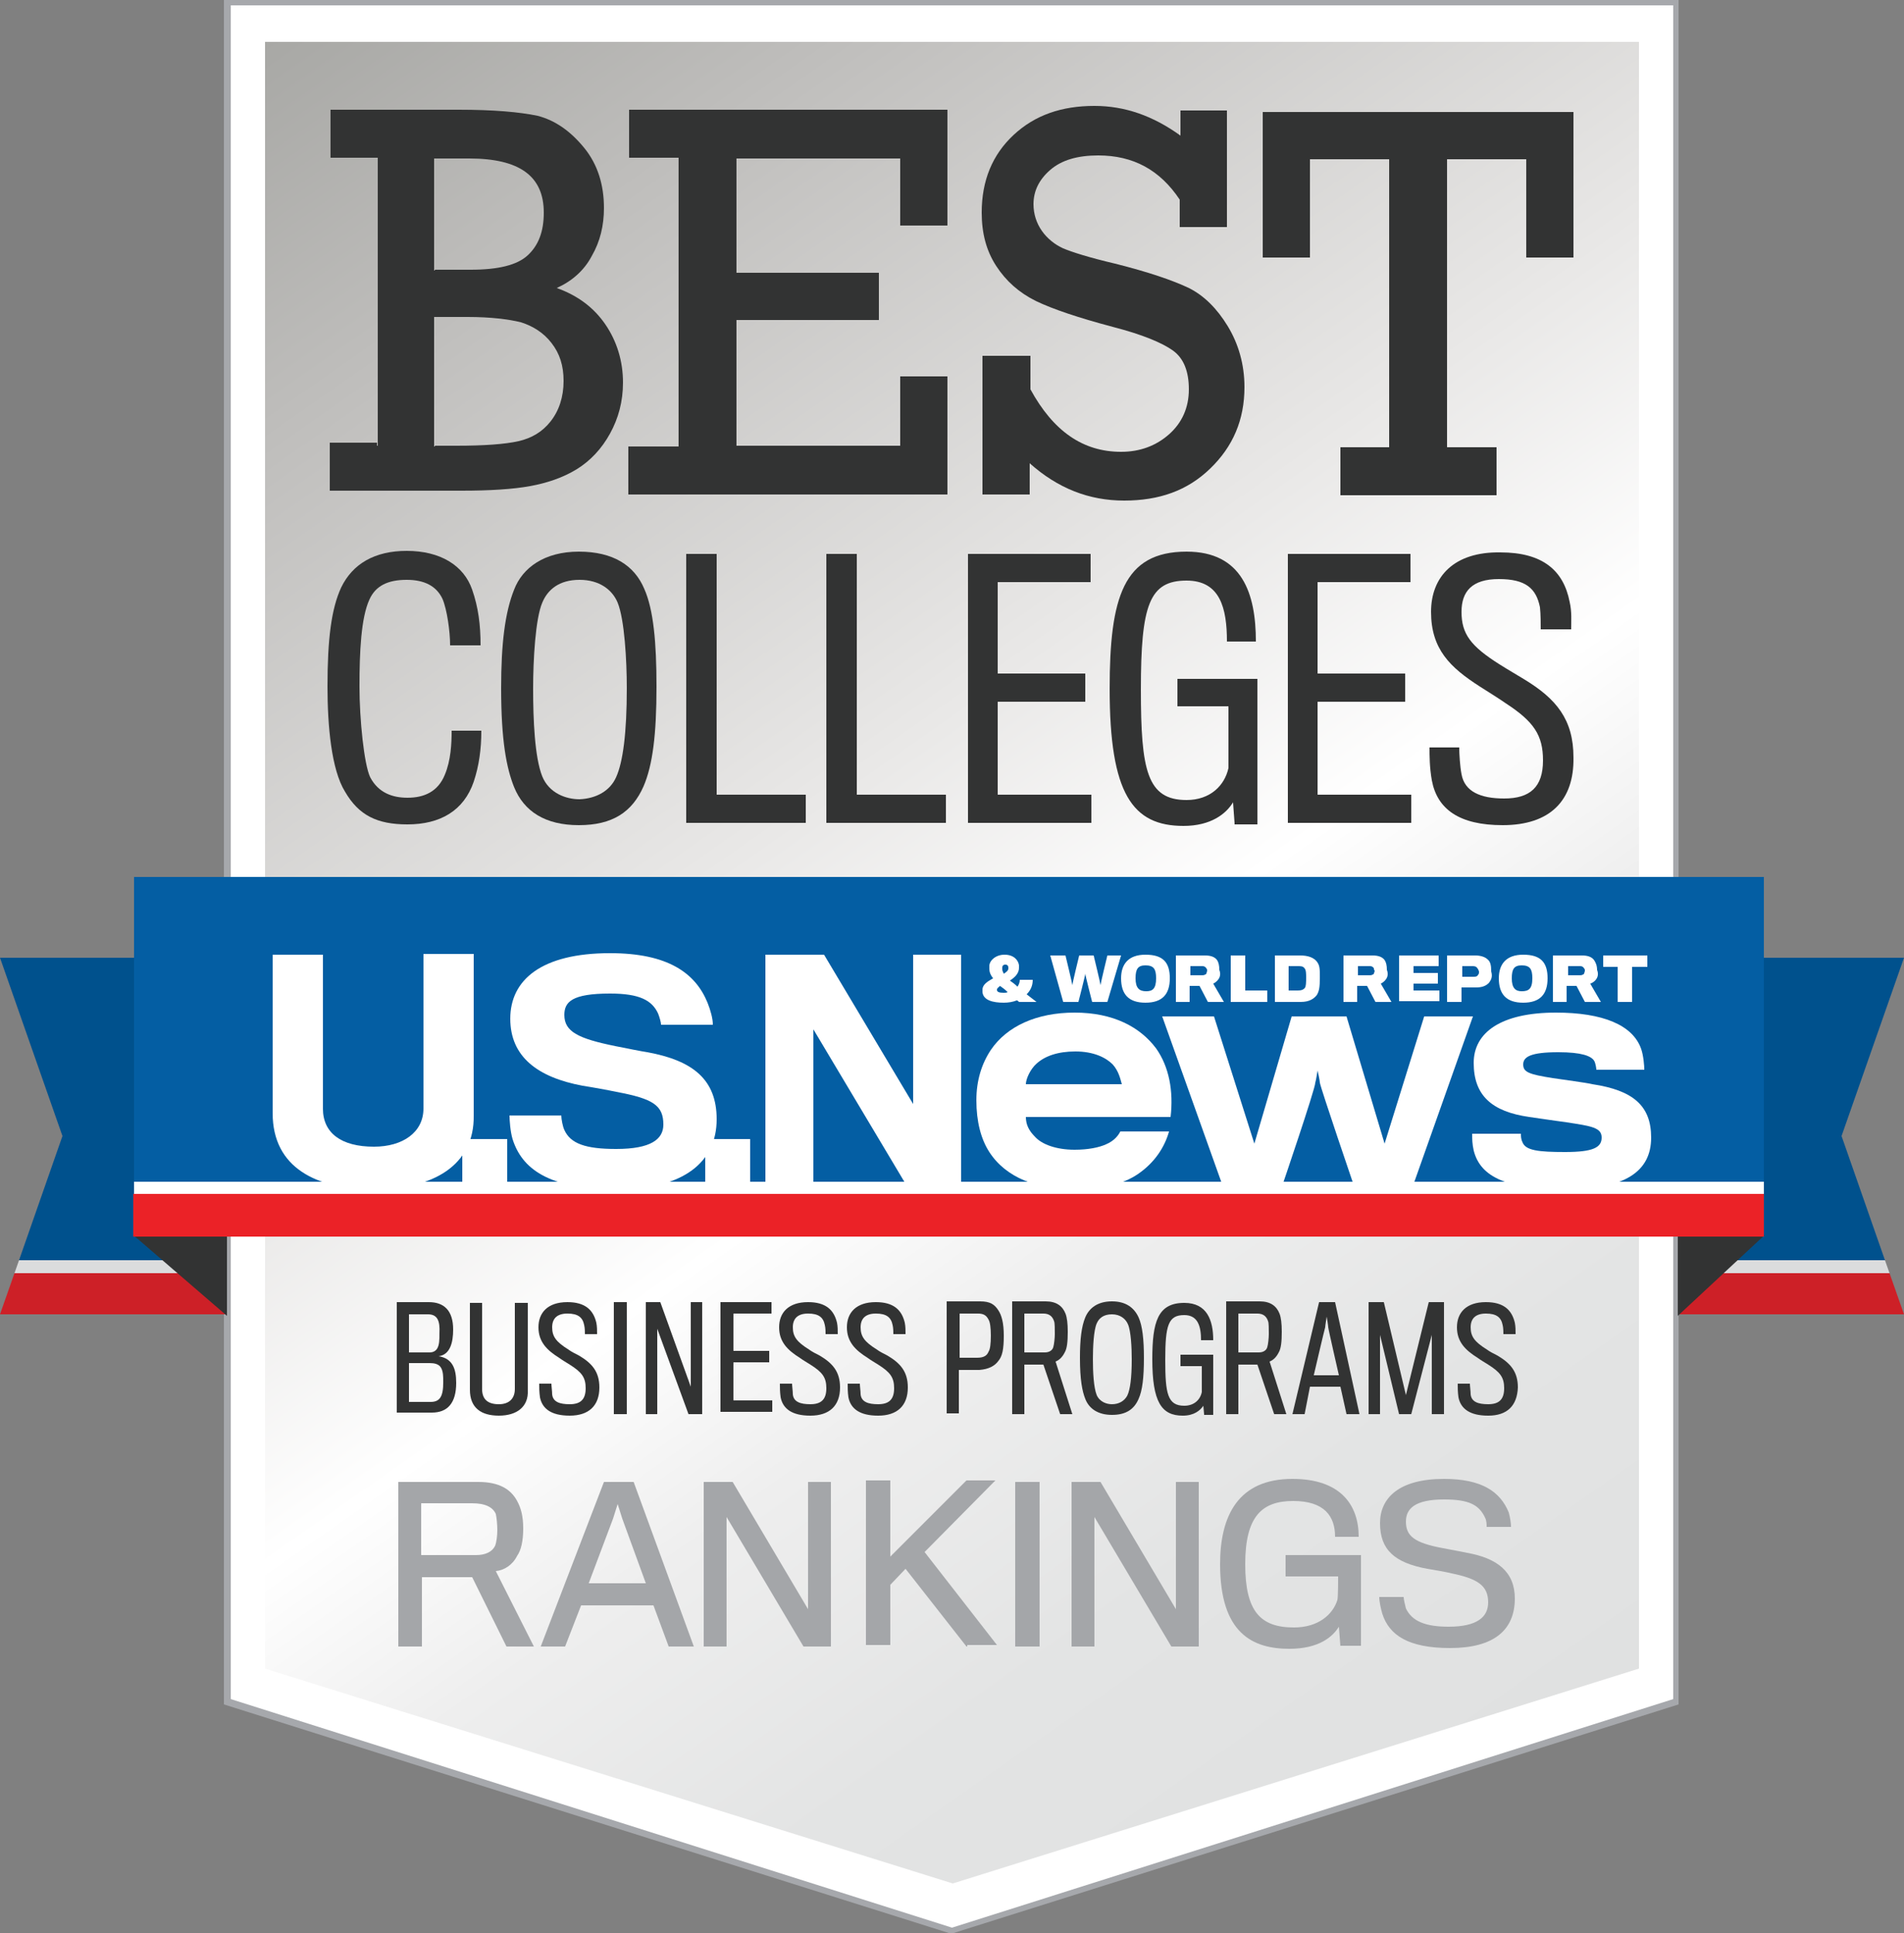 <?xml version="1.0" encoding="utf-8"?>
<!-- Generator: Adobe Illustrator 19.1.0, SVG Export Plug-In . SVG Version: 6.00 Build 0)  -->
<svg version="1.1" id="Layer_1" xmlns="http://www.w3.org/2000/svg" xmlns:xlink="http://www.w3.org/1999/xlink" x="0px" y="0px"
	 viewBox="0 0 250 253.7" enable-background="new 0 0 250 253.7" xml:space="preserve">
<rect x="0" y="0" width="250" height="253.7" fill="#808080" stroke="none"/>
<g>
	<g>
		<polygon fill="#FFFFFF" points="30,223.3 30,0.4 220.1,0.4 220.1,223.3 125.1,253.3 		"/>
		<path fill="#A6A8AC" d="M219.7,0.7V223l-94.7,30l-94.7-30V0.7H219.7 M220.4,0h-191v223.7l95.5,30.1l95.5-30.1V0L220.4,0z"/>
	</g>
	
		<linearGradient id="SVGID_1_" gradientUnits="userSpaceOnUse" x1="45.16" y1="-783.661" x2="204.84" y2="-1011.707" gradientTransform="matrix(1 0 0 -1 0 -785.4)">
		<stop  offset="0" style="stop-color:#A8A8A5"/>
		<stop  offset="0.149" style="stop-color:#BEBDBB"/>
		<stop  offset="0.443" style="stop-color:#E9E8E7"/>
		<stop  offset="0.589" style="stop-color:#FFFFFF"/>
		<stop  offset="0.697" style="stop-color:#EEEEEE"/>
		<stop  offset="0.838" style="stop-color:#E3E4E4"/>
		<stop  offset="1" style="stop-color:#E0E1E1"/>
	</linearGradient>
	<polygon fill="url(#SVGID_1_)" points="215.2,5.5 34.8,5.5 34.8,219 125.1,247.2 215.2,219 	"/>
	<g>
		<path fill="#A4A6A9" d="M67.9,204.2c-0.6,1.2-1.7,1.9-2.8,2l5,9.9h-3.6l-4.5-9.1h-6.6v9.1h-3.1v-21.6h10.5c2.8,0,4.3,1,5.1,2.5
			c0.5,0.9,0.8,2,0.8,3.6C68.7,202.3,68.4,203.5,67.9,204.2z M65.1,198.7c-0.4-0.9-1.4-1.4-3.1-1.4h-6.7c0,0,0,6.7,0,6.8h7.2
			c1.2,0,2.1-0.4,2.5-1.2c0.2-0.5,0.3-1.4,0.3-2.1C65.3,200.1,65.2,199.1,65.1,198.7z"/>
		<path fill="#A4A6A9" d="M74.2,216.1H71l8.3-21.6h3.9l7.9,21.6h-3.3l-2-5.4h-9.5L74.2,216.1z M81.7,199.3l-0.6-1.9l-0.6,1.9
			l-3.2,8.5h7.5L81.7,199.3z"/>
		<path fill="#A4A6A9" d="M105.5,216.1l-10.1-17v17h-3v-21.6h3.8l9.9,16.7v-16.7h3v21.6H105.5z"/>
		<path fill="#A4A6A9" d="M126.9,216.1l-8-10.2l-2,2.1v7.9h-3.2v-21.6h3.2v10l10-10h3.8l-9.3,9.4l9.5,12.2h-3.9V216.1z"/>
		<path fill="#A4A6A9" d="M133.3,216.1v-21.6h3.2v21.6H133.3z"/>
		<path fill="#A4A6A9" d="M153.8,216.1l-10.1-17v17h-3v-21.6h3.8l9.9,16.7v-16.7h3v21.6H153.8z"/>
		<path fill="#A4A6A9" d="M176,216.1l-0.2-2.6c-0.8,1.3-2.6,2.9-6.5,2.9c-4.8,0-9.1-2-9.1-11.1c0-6.4,2.4-11.2,9.5-11.2
			c6.3,0,8.7,3.4,8.7,7.6h-3.1c0-2.7-1.4-4.7-5.5-4.7s-6.3,2-6.3,8.3c0,6.2,2,8.3,6.4,8.3c3.2,0,5.1-1.7,5.7-3.6
			c0.1-0.3,0.1-2.9,0.1-3.1h-6.9v-2.8h9.9c0,0,0,4.9,0,6.2c0,2.6,0,5.7,0,5.7H176V216.1z"/>
		<path fill="#A4A6A9" d="M190.4,216.3c-5.5,0-8-1.7-8.9-4.5c-0.2-0.7-0.4-1.6-0.4-2.2h3.2c0,0.3,0.2,1.1,0.3,1.5
			c0.8,1.7,2.6,2.4,5.6,2.4c3.8,0,5.2-1.3,5.2-3.2c0-2.2-1.4-3.1-4.8-3.8c-0.8-0.2-2-0.4-3.2-0.6c-4.3-0.8-6.2-2.5-6.2-6
			c0-3.3,2.5-5.8,8.4-5.8c5,0,7.4,1.7,8.5,4.4c0.2,0.7,0.3,1.5,0.3,1.9h-3.2c0-0.3,0-0.8-0.2-1.2c-0.8-1.7-2.1-2.4-5.4-2.4
			c-3.8,0-5,1.2-5,2.9c0,1.9,1.1,2.8,4.9,3.5c1,0.2,2.2,0.4,3.1,0.6c4,0.7,6.3,2.5,6.3,6C198.9,213.9,196.2,216.3,190.4,216.3z"/>
	</g>
	<g>
		<path fill="#323333" d="M52.1,185.6v-14.7h4.2c2,0,3.2,1.1,3.2,3.6c0,1.7-0.4,3.3-1.9,3.5c1.8,0.3,2.3,1.6,2.3,3.5
			c0,2.6-1.1,3.9-3.2,3.9h-4.6V185.6z M56.2,172.5h-2.5v5h2.7c0.5,0,0.8-0.2,1-0.5c0.3-0.5,0.3-1.2,0.3-2
			C57.8,173.3,57.4,172.5,56.2,172.5z M57.9,179.5c-0.3-0.5-0.9-0.6-1.5-0.6h-2.7v5.1h2.8c1.2,0,1.7-0.6,1.7-2.6
			C58.2,180.7,58.2,180,57.9,179.5z"/>
		<path fill="#323333" d="M65.5,185.8c-2.3,0-3.8-1-3.8-3.4c0-0.2,0-11.4,0-11.4h1.6c0,0,0,10.9,0,11.3c0,1.4,0.8,2,2.2,2
			c1.3,0,2.1-0.7,2.1-2c0-0.4,0-11.3,0-11.3h1.7c0,0,0,11.3,0,11.5C69.4,184.6,67.9,185.8,65.5,185.8z"/>
		<path fill="#323333" d="M74.8,185.8c-2.4,0-3.6-0.9-3.9-2.4c-0.1-0.7-0.1-1.3-0.1-1.8h1.6c0,0.3,0.1,1,0.1,1.4
			c0.1,1,1,1.3,2.3,1.3c1.4,0,2.1-0.6,2.1-2.1c0-1.4-0.5-2.1-2.1-3.1c-0.3-0.2-1-0.6-1.4-0.9c-1.6-1-2.7-2.1-2.7-4s1.2-3.3,3.8-3.3
			c2.3,0,3.4,1,3.8,2.7c0.1,0.5,0.1,1,0.1,1.5h-1.6c0-0.2,0-0.8-0.1-1.2c-0.2-1-0.8-1.5-2.2-1.5c-1.4,0-2,0.7-2,1.8
			c0,1.2,0.5,1.9,2.1,2.9c0.4,0.3,1,0.6,1.4,0.8c1.7,1,2.7,2.1,2.7,4.2C78.7,184.5,77.3,185.8,74.8,185.8z"/>
		<path fill="#323333" d="M80.6,185.6v-14.7h1.7v14.7H80.6z"/>
		<path fill="#323333" d="M90.4,185.6l-4.1-11.2v11.2h-1.5v-14.7h1.9l4,11.1v-11.1h1.5v14.7H90.4z"/>
		<path fill="#323333" d="M94.6,185.6v-14.7h6.7v1.5h-5v4.9h4.7v1.5h-4.7v5h5.1v1.5h-6.8V185.6z"/>
		<path fill="#323333" d="M106.4,185.8c-2.4,0-3.6-0.9-3.9-2.4c-0.1-0.7-0.1-1.3-0.1-1.8h1.6c0,0.3,0.1,1,0.1,1.4
			c0.1,1,1,1.3,2.3,1.3c1.4,0,2.1-0.6,2.1-2.1c0-1.4-0.5-2.1-2.1-3.1c-0.3-0.2-1-0.6-1.4-0.9c-1.6-1-2.7-2.1-2.7-4s1.2-3.3,3.8-3.3
			c2.3,0,3.4,1,3.8,2.7c0.1,0.5,0.1,1,0.1,1.5h-1.6c0-0.2,0-0.8-0.1-1.2c-0.2-1-0.8-1.5-2.2-1.5c-1.4,0-2,0.7-2,1.8
			c0,1.2,0.5,1.9,2.1,2.9c0.4,0.3,1,0.6,1.4,0.8c1.7,1,2.7,2.1,2.7,4.2C110.3,184.5,108.9,185.8,106.4,185.8z"/>
		<path fill="#323333" d="M115.3,185.8c-2.4,0-3.6-0.9-3.9-2.4c-0.1-0.7-0.1-1.3-0.1-1.8h1.6c0,0.3,0.1,1,0.1,1.4
			c0.1,1,1,1.3,2.3,1.3c1.4,0,2.1-0.6,2.1-2.1c0-1.4-0.5-2.1-2.1-3.1c-0.3-0.2-1-0.6-1.4-0.9c-1.6-1-2.7-2.1-2.7-4s1.2-3.3,3.8-3.3
			c2.3,0,3.4,1,3.8,2.7c0.1,0.5,0.1,1,0.1,1.5h-1.6c0-0.2,0-0.8-0.1-1.2c-0.2-1-0.8-1.5-2.2-1.5c-1.4,0-2,0.7-2,1.8
			c0,1.2,0.5,1.9,2.1,2.9c0.4,0.3,1,0.6,1.4,0.8c1.7,1,2.7,2.1,2.7,4.2C119.2,184.5,117.8,185.8,115.3,185.8z"/>
		<path fill="#323333" d="M131.1,178.6c-0.5,0.7-1.3,1.1-2.5,1.2c-0.3,0-2.7,0-2.7,0v5.7h-1.6v-14.7h4.4c1.3,0,1.9,0.4,2.4,1.2
			c0.4,0.6,0.7,1.6,0.7,3.3C131.8,177.1,131.6,178,131.1,178.6z M129.8,173.2c-0.3-0.6-0.7-0.8-1.4-0.8H126v5.8c0,0,2.1,0,2.3,0
			c0.9,0,1.3-0.3,1.5-0.8c0.2-0.3,0.3-1,0.3-2.1C130.1,174.3,130,173.5,129.8,173.2z"/>
		<path fill="#323333" d="M139.8,177.5c-0.3,0.6-0.7,1-1.2,1.2l2.2,6.9h-1.6l-2.2-6.5h-2.5v6.5h-1.6v-14.8h4.4
			c1.4,0,2.2,0.6,2.6,1.6c0.2,0.5,0.3,1.3,0.3,2.4C140.2,176.1,140.1,177,139.8,177.5z M138.4,173.4c-0.2-0.6-0.6-1-1.4-1h-2.5
			c0,0,0,4.9,0,5.1c0,0,2.6,0,2.7,0c0.6,0,1-0.3,1.1-0.7c0.1-0.3,0.2-1.2,0.2-1.7C138.5,174.5,138.5,173.6,138.4,173.4z"/>
		<path fill="#323333" d="M149.5,172.9c0.5,1.1,0.7,2.9,0.7,5.3c0,2.6-0.2,4.3-0.7,5.4c-0.6,1.4-1.7,2.1-3.5,2.1s-3-0.8-3.5-2.1
			c-0.4-1-0.7-2.5-0.7-5.4c0-2.4,0.2-4.1,0.7-5.3s1.6-2.1,3.5-2.1C147.8,170.8,148.9,171.6,149.5,172.9z M148,183.2
			c0.4-0.8,0.6-2.4,0.6-4.8c0-1.5-0.1-3.7-0.5-4.6c-0.3-0.7-1-1.3-2.1-1.3s-1.7,0.5-2,1.2c-0.4,0.9-0.5,3.1-0.5,4.7
			c0,1.7,0.1,3.7,0.5,4.7c0.4,0.9,1.3,1.2,2,1.2C146.9,184.3,147.6,183.9,148,183.2z"/>
		<path fill="#323333" d="M158.1,185.6l-0.1-1.1c-0.4,0.6-1.2,1.3-2.7,1.3c-2.8,0-4-1.8-4-7.4c0-4.9,0.7-7.4,4.2-7.4
			c3,0,3.8,2.3,3.8,4.9h-1.6c0-1.8-0.4-3.3-2.2-3.3c-2.1,0-2.5,1.3-2.5,5.9c0,4.4,0.3,6,2.5,6c1.3,0,2.1-0.8,2.3-1.8v-3.4H155v-1.5
			h4.3c0,0,0,3.4,0,4.3c0,1.7,0,3.6,0,3.6h-1.2V185.6z"/>
		<path fill="#323333" d="M167.9,177.5c-0.3,0.6-0.7,1-1.2,1.2l2.2,6.9h-1.6l-2.2-6.5h-2.5v6.5h-1.6v-14.8h4.4
			c1.4,0,2.2,0.6,2.6,1.6c0.2,0.5,0.3,1.3,0.3,2.4C168.3,176.1,168.2,177,167.9,177.5z M166.5,173.4c-0.2-0.6-0.6-1-1.4-1h-2.5
			c0,0,0,4.9,0,5.1c0,0,2.6,0,2.7,0c0.6,0,1-0.3,1.1-0.7c0.1-0.3,0.2-1.2,0.2-1.7C166.6,174.5,166.6,173.6,166.5,173.4z"/>
		<path fill="#323333" d="M171.3,185.6h-1.6l3.5-14.7h2.1l3.2,14.7h-1.7l-0.8-3.6h-4L171.3,185.6z M174.4,174.2
			c0-0.2-0.2-1.4-0.2-1.4s-0.2,1.2-0.2,1.4c-0.1,0.3-1.5,6.3-1.5,6.3h3.3C175.8,180.5,174.4,174.4,174.4,174.2z"/>
		<path fill="#323333" d="M188,185.6v-10.4l-2.7,10.4h-1.6l-2.5-10.4v10.4h-1.5v-14.7h2l2.9,12.2l3-12.2h2v14.7H188z"/>
		<path fill="#323333" d="M195.4,185.8c-2.4,0-3.6-0.9-3.9-2.4c-0.1-0.7-0.1-1.3-0.1-1.8h1.6c0,0.3,0.1,1,0.1,1.4
			c0.1,1,1,1.3,2.3,1.3c1.4,0,2.1-0.6,2.1-2.1c0-1.4-0.5-2.1-2.1-3.1c-0.3-0.2-1-0.6-1.4-0.9c-1.6-1-2.7-2.1-2.7-4s1.2-3.3,3.8-3.3
			c2.3,0,3.4,1,3.8,2.7c0.1,0.5,0.1,1,0.1,1.5h-1.6c0-0.2,0-0.8-0.1-1.2c-0.2-1-0.8-1.5-2.2-1.5c-1.4,0-2,0.7-2,1.8
			c0,1.2,0.5,1.9,2.1,2.9c0.4,0.3,1,0.6,1.4,0.8c1.7,1,2.7,2.1,2.7,4.2C199.2,184.5,197.9,185.8,195.4,185.8z"/>
	</g>
	<g>
		<path fill="#323333" d="M62.2,102.6c-1.3,3.8-4.4,5.6-8.7,5.6c-4,0-6.4-1.2-8.2-4.3C43.5,101,43,95.2,43,90.1
			c0-6.2,0.5-10.2,1.8-13c1.5-3.1,4.4-4.8,8.6-4.8c4.4,0,7.5,1.9,8.6,5.1c0.8,2.3,1.1,4.6,1.1,7.3h-4c0-1.8-0.4-4.7-1-6.1
			c-0.8-1.7-2.4-2.5-4.7-2.5c-2.5,0-4.1,0.8-4.9,2.6c-1.1,2.4-1.3,6.9-1.3,11.4c0,4.3,0.6,10.2,1.4,11.9c1.1,2.1,3,2.7,4.9,2.7
			c2.2,0,4-0.8,4.9-3c0.8-1.9,0.9-4.1,0.9-5.8h3.9C63.2,98.3,62.9,100.5,62.2,102.6z"/>
		<path fill="#323333" d="M84.6,77.3c1.2,2.7,1.6,7,1.6,12.8c0,6.3-0.5,10.3-1.7,13.1c-1.5,3.4-4.1,5.1-8.5,5.1
			c-4.4,0-7.2-1.8-8.5-5c-1-2.5-1.7-6.1-1.7-13c0-5.8,0.5-9.9,1.7-12.9c1.1-2.9,4-5,8.5-5C80.5,72.4,83.3,74.2,84.6,77.3z M80.9,102
			c0.9-2,1.4-5.8,1.4-11.7c0-3.6-0.3-9-1.2-11.2c-0.7-1.7-2.4-3-5-3c-2.7,0-4.2,1.3-4.9,3c-0.9,2.1-1.2,7.5-1.2,11.3
			c0,4,0.2,9,1.2,11.5c0.9,2.2,3.1,3,4.9,3C78.3,104.8,80.1,103.8,80.9,102z"/>
		<path fill="#323333" d="M90.1,108V72.7h4v31.6h11.7v3.7H90.1z"/>
		<path fill="#323333" d="M108.5,108V72.7h4v31.6h11.7v3.7H108.5z"/>
		<path fill="#323333" d="M127.1,108V72.7h16.1v3.7H131v12h11.5v3.7H131v12.2h12.3v3.7L127.1,108z"/>
		<path fill="#323333" d="M162.1,108l-0.2-2.7c-0.9,1.5-2.9,3.1-6.5,3.1c-6.7,0-9.7-4.2-9.7-18c0-12,1.8-18,10.1-18
			c7.3,0,9.1,5.5,9.1,11.8h-3.8c0-4.4-0.9-8-5.3-8c-4.9,0-6,3.2-6,14.3c0,10.6,0.8,14.5,6,14.5c3.1,0,5-1.9,5.5-4.2v-8.1h-6.7v-3.6
			h10.5c0,0,0,8.2,0,10.5c0,4.1,0,8.6,0,8.6H162.1z"/>
		<path fill="#323333" d="M169.1,108V72.7h16.1v3.7H173v12h11.5v3.7H173v12.2h12.3v3.7L169.1,108z"/>
		<path fill="#323333" d="M197.3,108.3c-5.7,0-8.6-2.1-9.3-5.9c-0.3-1.7-0.3-3.2-0.3-4.3h3.9c0,0.8,0.1,2.5,0.3,3.5
			c0.4,2.3,2.5,3.2,5.6,3.2c3.4,0,5.1-1.5,5.1-5c0-3.3-1.2-5.1-4.9-7.5c-0.7-0.5-2.3-1.5-3.4-2.2c-3.9-2.5-6.4-4.9-6.4-9.8
			c0-4.6,3-7.9,9.1-7.8c5.6,0,8.3,2.4,9.1,6.5c0.3,1.3,0.2,2.5,0.2,3.6h-4c0-0.6,0-2-0.1-2.9c-0.5-2.5-1.9-3.7-5.4-3.7
			s-4.9,1.6-4.9,4.3c0,2.9,1.2,4.5,5,6.9c1.1,0.7,2.5,1.5,3.3,2c4.1,2.5,6.4,5.2,6.4,10.2C206.7,105.1,203.5,108.3,197.3,108.3z"/>
	</g>
	<g>
		<path fill="#323333" d="M49.6,58.5V20.7h-6.2v-6.3h16.8c4.6,0,8,0.3,10.4,0.8c2.3,0.6,4.3,2,6.1,4.2s2.6,4.9,2.6,7.9
			c0,2.3-0.5,4.4-1.6,6.3c-1,1.9-2.6,3.3-4.6,4.2c2.8,1,4.9,2.6,6.4,4.8c1.5,2.2,2.3,4.8,2.3,7.6c0,2.5-0.6,4.7-1.7,6.7
			c-1.1,2-2.6,3.6-4.4,4.7c-1.8,1.1-3.9,1.8-6.1,2.2c-2.2,0.4-5.2,0.6-9,0.6H43.3v-6.3h6.2V58.5z M57.1,35.4h4.7
			c3.6,0,6.1-0.6,7.5-1.9c1.4-1.3,2.1-3.1,2.1-5.6c0-4.8-3.2-7.1-9.8-7.1H57v14.7H57.1z M57.1,58.5h2.8c3.7,0,6.4-0.2,8.2-0.6
			c1.7-0.4,3.1-1.2,4.2-2.6S74,52.1,74,50c0-2-0.5-3.6-1.6-5c-1-1.3-2.4-2.2-4-2.7c-1.6-0.4-4-0.7-7-0.7H57v17H57.1z"/>
		<path fill="#323333" d="M89.1,58.5V20.7h-6.5v-6.3h41.8v15.2h-6.2v-8.8H96.7v15h18.7V42H96.7v16.5h21.5v-9.1h6.2v15.5H82.5v-6.3
			H89.1z"/>
		<path fill="#323333" d="M129,65V46.7h6.3v4.4c3,5.5,6.9,8.2,11.9,8.2c2.5,0,4.6-0.8,6.3-2.3c1.7-1.5,2.6-3.5,2.6-5.9
			S155.4,47,154,46c-1.4-1-4-2.1-7.9-3.1c-4.5-1.2-7.8-2.3-10.1-3.4c-2.2-1.1-3.9-2.6-5.2-4.6c-1.3-2-1.9-4.3-1.9-7
			c0-4.2,1.4-7.6,4.2-10.2s6.3-3.8,10.6-3.8c4,0,7.7,1.3,11.3,3.9v-3.3h6.1v15.3h-6.2v-3.6c-2.6-3.9-6.1-5.8-10.7-5.8
			c-2.7,0-4.8,0.6-6.3,1.9c-1.5,1.3-2.2,2.8-2.2,4.5c0,1.3,0.4,2.5,1.1,3.5c0.7,1,1.7,1.8,2.8,2.3c1.2,0.5,3.4,1.2,6.8,2
			c4.4,1.1,7.6,2.2,9.7,3.2c2,1,3.7,2.7,5.1,5c1.4,2.3,2.2,5,2.2,8c0,4.3-1.5,7.8-4.5,10.7s-6.7,4.2-11.3,4.2
			c-4.6,0-8.7-1.6-12.4-4.9v4.1H129V65z"/>
		<path fill="#323333" d="M182.4,58.7V20.9h-10.4v12.9h-6.2V14.7h40.8v19.1h-6.2V20.9h-10.4v37.8h6.5V65H176v-6.3L182.4,58.7z"/>
	</g>
	<g>
		<g>
			<polygon fill="#00518D" points="0,125.7 29.6,125.7 29.6,165.4 2.5,165.4 8.2,149.1 			"/>
			<polygon fill="#DBDCDD" points="29.6,167.1 1.9,167.1 2.5,165.4 29.6,165.4 			"/>
			<polygon fill="#CD2027" points="29.6,172.5 0,172.5 1.9,167.1 29.6,167.1 			"/>
		</g>
		<g>
			<polygon fill="#00518D" points="250,125.7 220.4,125.7 220.4,165.4 247.5,165.4 241.8,149.1 			"/>
			<polygon fill="#DBDCDD" points="220.4,167.1 248.1,167.1 247.5,165.4 220.4,165.4 			"/>
			<polygon fill="#CD2027" points="220.4,172.5 250,172.5 248.1,167.1 220.4,167.1 			"/>
		</g>
		<polygon fill="#323333" points="29.8,162.2 29.8,172.7 17.5,162.1 		"/>
		<polygon fill="#323333" points="220.3,162.2 220.3,172.7 231.7,162.1 		"/>
		<rect x="17.6" y="115.1" fill="#045EA3" width="214" height="41.7"/>
		<g id="U.S.News_33_">
			<path fill="#FFFFFF" d="M49.1,156.1c-7.5,0-13.3-2.8-13.3-10c0-0.7,0-20.8,0-20.8h6.6c0,0,0,19.6,0,20.2c0,3.2,2.4,5,6.7,5
				c3.8,0,6.5-1.9,6.5-5c0-0.6,0-20.3,0-20.3h6.6c0,0,0,20.6,0,21.2C62.3,153,56.8,156.1,49.1,156.1z"/>
			<path fill="#FFFFFF" d="M60.7,155.7v-6.2h5.9v6.2H60.7z"/>
			<path fill="#FFFFFF" d="M81,156.1c-9.1,0-12.5-2.8-13.7-6.6c-0.3-1-0.4-2.5-0.4-3.1h6.8c0,0.5,0.2,1.5,0.4,1.9
				c0.8,1.8,2.8,2.5,6.8,2.5c4.6,0,6.2-1.3,6.2-3.2c0-2.5-1.3-3.4-6.2-4.3c-0.9-0.2-3.1-0.6-4.4-0.8c-5.9-1.1-9.5-3.8-9.5-8.8
				c0-5.1,4.1-8.6,13.1-8.6c7.6,0,11.2,2.6,12.8,6.5c0.4,1,0.7,2.1,0.7,2.9h-6.8c0-0.3-0.2-1-0.4-1.5c-0.8-1.7-2.4-2.6-6.3-2.6
				c-5,0-6,1.1-6,2.8c0,2.2,1.8,3.1,6.7,4.1c1.5,0.3,3.5,0.7,4.2,0.8c6,1.1,9.1,3.6,9.1,8.8C94.1,152.5,89.8,156.1,81,156.1z"/>
			<path fill="#FFFFFF" d="M92.6,155.7v-6.2h5.9v6.2H92.6z"/>
			<path fill="#FFFFFF" d="M119.1,155.7l-12.3-20.6v20.6h-6.3v-30.4h7.7l11.7,19.6v-19.6h6.3v30.4H119.1z"/>
			<path fill="#FFFFFF" d="M149.4,154.1c-1.9,1.3-4.7,2-8.3,2c-4.9,0-9-1.5-11.2-4.9c-1.1-1.7-1.7-4-1.7-6.8c0-2.6,0.7-4.8,1.9-6.6
				c2.1-3.1,6-4.9,11-4.9c5.1,0,8.6,1.9,10.7,4.7c1.7,2.4,2.3,5.6,1.9,9h-19c0,1,0.4,1.8,1.2,2.6c0.9,1,2.8,1.7,5.2,1.7
				c1.8,0,3.2-0.3,4.1-0.7c1.2-0.5,1.7-1.3,1.9-1.7h6.4C152.9,150.6,151.6,152.6,149.4,154.1z M146.1,139.7
				c-0.9-0.9-2.5-1.7-4.9-1.7c-2.3,0-4,0.6-5.1,1.6c-0.8,0.7-1.4,2-1.4,2.7h12.6C147.1,141.6,146.9,140.6,146.1,139.7z"/>
			<path fill="#FFFFFF" d="M185.5,155.7h-7.7c0,0-4.4-12.9-4.5-13.6c0-0.3-0.3-1.6-0.3-1.6s-0.2,1.3-0.3,1.6
				c0,0.8-4.4,13.7-4.4,13.7h-7.7l-8-22.4h6.8l5.3,16.7l4.9-16.7h7.2l5,16.7l5.2-16.7h6.4L185.5,155.7z"/>
			<path fill="#FFFFFF" d="M205.6,156.1c-7.5,0-11.2-1.5-12.1-5.1c-0.2-0.9-0.2-1.5-0.2-2.2h6.4c0,0.3,0,0.7,0.2,1.1
				c0.4,1.1,2.1,1.3,5.6,1.3c3.7,0,4.8-0.6,4.8-1.9c0-1.3-1.3-1.5-4.6-2c-0.8-0.1-3.5-0.5-4.9-0.7c-4.9-0.7-7.3-2.8-7.3-7.1
				c0-4,3.6-6.6,10.8-6.6c6.1,0,10.1,1.6,11.2,4.8c0.3,0.9,0.4,2.2,0.4,2.7h-6.3c0-0.2-0.1-0.9-0.3-1.2c-0.4-0.6-1.6-1.1-4.7-1.1
				c-3.6,0-4.6,0.6-4.6,1.6c0,1,0.7,1.3,3.9,1.8c1.3,0.2,4.4,0.6,5.2,0.8c5.3,0.8,7.7,2.8,7.7,7
				C216.8,153.8,213.3,156.1,205.6,156.1z"/>
		</g>
		<g id="_x26__World_Report_34_">
			<path fill="#FFFFFF" d="M133.6,129.5c0.2-0.3,0.3-0.6,0.3-0.9h1.7c0,0.8-0.3,1.4-0.8,1.9c0.4,0.3,0.9,0.7,1.3,1h-2.3
				c-0.1-0.1-0.2-0.2-0.3-0.2c-0.5,0.2-1.1,0.3-1.7,0.3c-1.4,0-2.7-0.3-2.8-1.4c0-0.1,0-0.2,0-0.3c0-0.7,0.7-1.1,1.4-1.5
				c-0.4-0.5-0.5-0.9-0.5-1.3c0-0.1,0-0.2,0-0.3c0-0.7,0.8-1.5,2-1.5s1.8,0.7,1.9,1.4c0,0.1,0,0.2,0,0.3c0,0.8-0.6,1.3-1.2,1.7
				C132.9,128.9,133.3,129.2,133.6,129.5z M130.9,129.9c0,0.3,0.3,0.4,0.9,0.4c0.2,0,0.4,0,0.5-0.1c-0.3-0.3-0.7-0.6-1-0.8
				C131.1,129.6,130.9,129.7,130.9,129.9z M132.4,127.1V127c0-0.2-0.1-0.4-0.4-0.4s-0.4,0.2-0.4,0.4c0,0,0,0.1,0,0.2
				c0,0.2,0.1,0.4,0.2,0.6C132.1,127.6,132.4,127.4,132.4,127.1z"/>
			<path fill="#FFFFFF" d="M145.4,131.5h-2c0,0-0.9-3.5-0.9-3.7c0,0.2-0.9,3.7-0.9,3.7h-2l-1.7-6.1h2c0,0,0.9,3.7,0.9,3.9
				c0-0.2,0.9-3.9,0.9-3.9h1.9c0,0,0.9,3.7,0.9,3.9c0-0.2,0.9-3.9,0.9-3.9h1.8L145.4,131.5z"/>
			<path fill="#FFFFFF" d="M153.6,128.4c0,2.1-1,3.2-3.2,3.2c-2.2,0-3.2-1.1-3.2-3.2c0-1.9,1-3.1,3.2-3.1
				C152.7,125.3,153.6,126.3,153.6,128.4z M151.8,128.4c0-1.2-0.3-1.7-1.4-1.7c-1,0-1.3,0.5-1.3,1.7c0,1.3,0.5,1.7,1.4,1.7
				C151.3,130.1,151.8,129.8,151.8,128.4z"/>
			<path fill="#FFFFFF" d="M160,128.5c-0.2,0.3-0.5,0.5-0.7,0.6l1.4,2.4h-2.1l-1.1-2.1h-1.3v2.1h-1.8v-6.1h3.8
				c0.8,0,1.3,0.2,1.6,0.6c0.2,0.3,0.3,0.7,0.3,1.3C160.3,127.8,160.2,128.2,160,128.5z M158.4,127.1c-0.1-0.2-0.3-0.3-0.5-0.3h-1.6
				v1.2h1.6c0.2,0,0.4-0.1,0.5-0.2c0-0.1,0.1-0.3,0.1-0.4C158.5,127.3,158.5,127.2,158.4,127.1z"/>
			<path fill="#FFFFFF" d="M161.6,131.5v-6.1h1.9v4.6h2.9v1.5H161.6z"/>
			<path fill="#FFFFFF" d="M170.8,131.5h-3.4v-6.1h3.3c1.1,0,1.8,0.3,2.2,0.8c0.4,0.5,0.4,1,0.4,2.1c0,1.3-0.1,1.8-0.4,2.3
				C172.5,131.1,171.9,131.5,170.8,131.5z M171.5,128.3c0-0.4,0-1-0.2-1.2c-0.2-0.3-0.5-0.3-0.9-0.3h-1.2v3.2h1.2
				c0.5,0,0.7-0.1,0.9-0.3C171.5,129.5,171.5,128.8,171.5,128.3z"/>
			<path fill="#FFFFFF" d="M182,128.5c-0.2,0.3-0.5,0.5-0.7,0.6l1.4,2.4h-2.1l-1.1-2.1h-1.3v2.1h-1.8v-6.1h3.8
				c0.8,0,1.3,0.2,1.6,0.6c0.2,0.3,0.3,0.7,0.3,1.3C182.3,127.8,182.2,128.2,182,128.5z M180.4,127.1c-0.1-0.2-0.3-0.3-0.5-0.3h-1.6
				v1.2h1.6c0.2,0,0.4-0.1,0.5-0.2c0-0.1,0.1-0.3,0.1-0.4C180.4,127.3,180.4,127.2,180.4,127.1z"/>
			<path fill="#FFFFFF" d="M183.7,131.5v-6.1h5.2v1.4h-3.3v0.9h3.2v1.4h-3.2v0.9h3.4v1.4h-5.3V131.5z"/>
			<path fill="#FFFFFF" d="M195.5,129c-0.4,0.4-0.9,0.6-1.7,0.6c-0.2,0-1.9,0-1.9,0v1.9H190v-6.1h3.7c0.7,0,1.3,0.2,1.6,0.5
				c0.4,0.3,0.5,0.8,0.5,1.6C196,128.2,195.8,128.6,195.5,129z M194,127.1c-0.1-0.2-0.3-0.3-0.6-0.3H192v1.4c0,0,1.4,0,1.5,0
				c0.4,0,0.5-0.1,0.6-0.3c0.1-0.1,0.1-0.2,0.1-0.4C194.1,127.3,194.1,127.2,194,127.1z"/>
			<path fill="#FFFFFF" d="M203.2,128.4c0,2.1-1,3.2-3.2,3.2s-3.2-1.1-3.2-3.2c0-1.9,1-3.1,3.2-3.1
				C202.3,125.3,203.2,126.3,203.2,128.4z M201.2,128.4c0-1.2-0.3-1.7-1.4-1.7c-1,0-1.3,0.5-1.3,1.7c0,1.3,0.5,1.7,1.3,1.7
				C200.7,130.1,201.2,129.8,201.2,128.4z"/>
			<path fill="#FFFFFF" d="M209.6,128.5c-0.2,0.3-0.5,0.5-0.8,0.6l1.4,2.4h-2.1l-1.1-2.1h-1.3v2.1h-1.8v-6.1h3.8
				c0.8,0,1.3,0.2,1.6,0.6c0.2,0.3,0.4,0.7,0.4,1.3C209.9,127.8,209.8,128.2,209.6,128.5z M208,127.1c-0.1-0.2-0.3-0.3-0.5-0.3h-1.6
				v1.2h1.6c0.2,0,0.4-0.1,0.5-0.2c0-0.1,0.1-0.3,0.1-0.4C208.1,127.3,208.1,127.2,208,127.1z"/>
			<path fill="#FFFFFF" d="M214.3,126.9v4.6h-1.9v-4.6h-1.9v-1.5h5.8v1.5L214.3,126.9z"/>
		</g>
		<rect x="17.6" y="155.1" fill="#FFFFFF" width="214" height="2"/>
		<rect x="17.5" y="156.7" fill="#EB2227" width="214.1" height="5.6"/>
	</g>
</g>
</svg>
